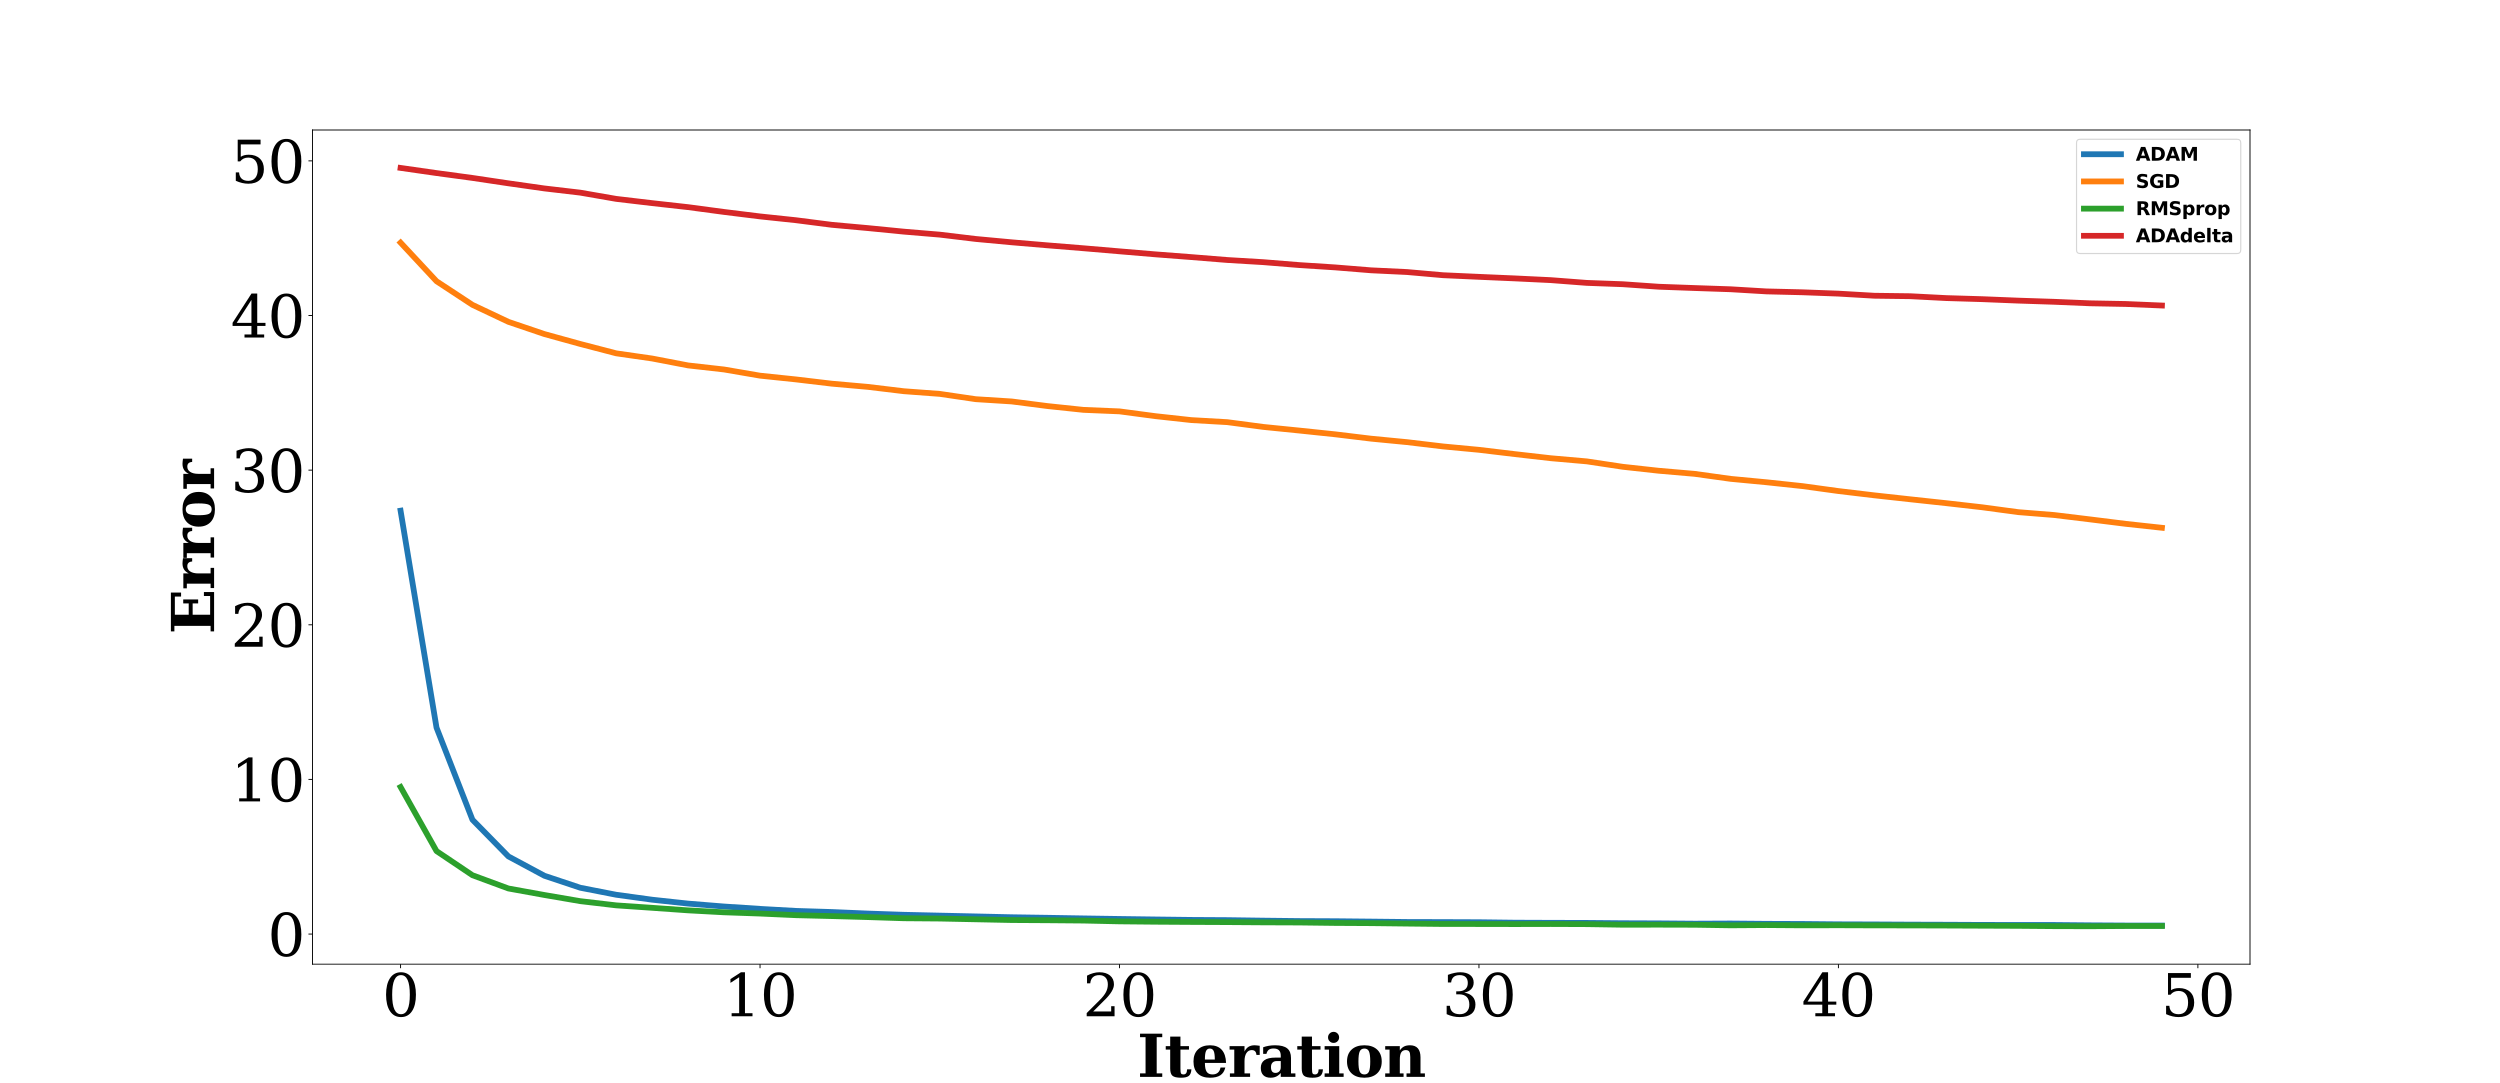 <?xml version="1.0" encoding="utf-8" standalone="no"?>
<!DOCTYPE svg PUBLIC "-//W3C//DTD SVG 1.1//EN"
  "http://www.w3.org/Graphics/SVG/1.1/DTD/svg11.dtd">
<svg height="936pt" version="1.1" viewBox="0 0 2160 936" width="2160pt" xmlns="http://www.w3.org/2000/svg" xmlns:xlink="http://www.w3.org/1999/xlink">
 <defs>
  <style type="text/css">*{stroke-linecap:butt;stroke-linejoin:round;}</style>
 </defs>
 <g id="figure_1">
  <g id="patch_1">
   <path d="M 0 936 
L 2160 936 
L 2160 0 
L 0 0 
z
" style="fill:#ffffff;"/>
  </g>
  <g id="axes_1">
   <g id="patch_2">
    <path d="M 270 833.04 
L 1944 833.04 
L 1944 112.32 
L 270 112.32 
z
" style="fill:#ffffff;"/>
   </g>
   <g id="matplotlib.axis_1">
    <g id="xtick_1">
     <g id="line2d_1">
      <defs>
       <path d="M 0 0 
L 0 3.5 
" id="m3f192505de" style="stroke:#000000;stroke-width:0.8;"/>
      </defs>
      <g>
       <use style="stroke:#000000;stroke-width:0.8;" x="346.091" xlink:href="#m3f192505de" y="833.04"/>
      </g>
     </g>
     <g id="text_1">
      <!-- 0 -->
      <g transform="translate(330.185 878.032)scale(0.5 -0.5)">
       <defs>
        <path d="M 2034 219 
Q 2513 219 2750 744 
Q 2988 1269 2988 2328 
Q 2988 3391 2750 3916 
Q 2513 4441 2034 4441 
Q 1556 4441 1318 3916 
Q 1081 3391 1081 2328 
Q 1081 1269 1318 744 
Q 1556 219 2034 219 
z
M 2034 -91 
Q 1275 -91 848 546 
Q 422 1184 422 2328 
Q 422 3475 848 4112 
Q 1275 4750 2034 4750 
Q 2797 4750 3222 4112 
Q 3647 3475 3647 2328 
Q 3647 1184 3222 546 
Q 2797 -91 2034 -91 
z
" id="DejaVuSerif-30" transform="scale(0.016)"/>
       </defs>
       <use xlink:href="#DejaVuSerif-30"/>
      </g>
     </g>
    </g>
    <g id="xtick_2">
     <g id="line2d_2">
      <g>
       <use style="stroke:#000000;stroke-width:0.8;" x="656.666" xlink:href="#m3f192505de" y="833.04"/>
      </g>
     </g>
     <g id="text_2">
      <!-- 10 -->
      <g transform="translate(624.854 878.032)scale(0.5 -0.5)">
       <defs>
        <path d="M 909 0 
L 909 331 
L 1722 331 
L 1722 4213 
L 781 3603 
L 781 4013 
L 1919 4750 
L 2350 4750 
L 2350 331 
L 3163 331 
L 3163 0 
L 909 0 
z
" id="DejaVuSerif-31" transform="scale(0.016)"/>
       </defs>
       <use xlink:href="#DejaVuSerif-31"/>
       <use x="63.623" xlink:href="#DejaVuSerif-30"/>
      </g>
     </g>
    </g>
    <g id="xtick_3">
     <g id="line2d_3">
      <g>
       <use style="stroke:#000000;stroke-width:0.8;" x="967.241" xlink:href="#m3f192505de" y="833.04"/>
      </g>
     </g>
     <g id="text_3">
      <!-- 20 -->
      <g transform="translate(935.429 878.032)scale(0.5 -0.5)">
       <defs>
        <path d="M 819 3553 
L 469 3553 
L 469 4384 
Q 803 4563 1142 4656 
Q 1481 4750 1806 4750 
Q 2534 4750 2956 4397 
Q 3378 4044 3378 3438 
Q 3378 2753 2422 1800 
Q 2347 1728 2309 1691 
L 1131 513 
L 3078 513 
L 3078 1088 
L 3444 1088 
L 3444 0 
L 434 0 
L 434 341 
L 1850 1753 
Q 2319 2222 2519 2614 
Q 2719 3006 2719 3438 
Q 2719 3909 2473 4175 
Q 2228 4441 1797 4441 
Q 1350 4441 1106 4219 
Q 863 3997 819 3553 
z
" id="DejaVuSerif-32" transform="scale(0.016)"/>
       </defs>
       <use xlink:href="#DejaVuSerif-32"/>
       <use x="63.623" xlink:href="#DejaVuSerif-30"/>
      </g>
     </g>
    </g>
    <g id="xtick_4">
     <g id="line2d_4">
      <g>
       <use style="stroke:#000000;stroke-width:0.8;" x="1277.816" xlink:href="#m3f192505de" y="833.04"/>
      </g>
     </g>
     <g id="text_4">
      <!-- 30 -->
      <g transform="translate(1246.004 878.032)scale(0.5 -0.5)">
       <defs>
        <path d="M 622 4469 
Q 988 4606 1323 4678 
Q 1659 4750 1953 4750 
Q 2638 4750 3022 4454 
Q 3406 4159 3406 3634 
Q 3406 3213 3140 2930 
Q 2875 2647 2388 2547 
Q 2963 2466 3280 2130 
Q 3597 1794 3597 1259 
Q 3597 606 3158 257 
Q 2719 -91 1894 -91 
Q 1528 -91 1179 -12 
Q 831 66 488 225 
L 488 1131 
L 838 1131 
Q 869 681 1141 450 
Q 1413 219 1906 219 
Q 2384 219 2661 495 
Q 2938 772 2938 1253 
Q 2938 1803 2653 2086 
Q 2369 2369 1819 2369 
L 1522 2369 
L 1522 2688 
L 1678 2688 
Q 2225 2688 2498 2914 
Q 2772 3141 2772 3597 
Q 2772 4006 2547 4223 
Q 2322 4441 1900 4441 
Q 1478 4441 1245 4241 
Q 1013 4041 972 3647 
L 622 3647 
L 622 4469 
z
" id="DejaVuSerif-33" transform="scale(0.016)"/>
       </defs>
       <use xlink:href="#DejaVuSerif-33"/>
       <use x="63.623" xlink:href="#DejaVuSerif-30"/>
      </g>
     </g>
    </g>
    <g id="xtick_5">
     <g id="line2d_5">
      <g>
       <use style="stroke:#000000;stroke-width:0.8;" x="1588.391" xlink:href="#m3f192505de" y="833.04"/>
      </g>
     </g>
     <g id="text_5">
      <!-- 40 -->
      <g transform="translate(1556.579 878.032)scale(0.5 -0.5)">
       <defs>
        <path d="M 2234 1581 
L 2234 4063 
L 641 1581 
L 2234 1581 
z
M 3609 0 
L 1484 0 
L 1484 331 
L 2234 331 
L 2234 1247 
L 197 1247 
L 197 1588 
L 2241 4750 
L 2859 4750 
L 2859 1581 
L 3750 1581 
L 3750 1247 
L 2859 1247 
L 2859 331 
L 3609 331 
L 3609 0 
z
" id="DejaVuSerif-34" transform="scale(0.016)"/>
       </defs>
       <use xlink:href="#DejaVuSerif-34"/>
       <use x="63.623" xlink:href="#DejaVuSerif-30"/>
      </g>
     </g>
    </g>
    <g id="xtick_6">
     <g id="line2d_6">
      <g>
       <use style="stroke:#000000;stroke-width:0.8;" x="1898.967" xlink:href="#m3f192505de" y="833.04"/>
      </g>
     </g>
     <g id="text_6">
      <!-- 50 -->
      <g transform="translate(1867.154 878.032)scale(0.5 -0.5)">
       <defs>
        <path d="M 3219 4666 
L 3219 4153 
L 1081 4153 
L 1081 2816 
Q 1244 2928 1461 2984 
Q 1678 3041 1947 3041 
Q 2703 3041 3140 2622 
Q 3578 2203 3578 1478 
Q 3578 738 3136 323 
Q 2694 -91 1894 -91 
Q 1572 -91 1234 -12 
Q 897 66 544 225 
L 544 1131 
L 897 1131 
Q 925 688 1179 453 
Q 1434 219 1894 219 
Q 2388 219 2653 544 
Q 2919 869 2919 1478 
Q 2919 2084 2655 2407 
Q 2391 2731 1894 2731 
Q 1613 2731 1398 2631 
Q 1184 2531 1019 2322 
L 750 2322 
L 750 4666 
L 3219 4666 
z
" id="DejaVuSerif-35" transform="scale(0.016)"/>
       </defs>
       <use xlink:href="#DejaVuSerif-35"/>
       <use x="63.623" xlink:href="#DejaVuSerif-30"/>
      </g>
     </g>
    </g>
    <g id="text_7">
     <!-- Iteration -->
     <g transform="translate(982.586 930.423)scale(0.5 -0.5)">
      <defs>
       <path d="M 300 0 
L 300 378 
L 897 378 
L 897 4288 
L 300 4288 
L 300 4666 
L 2700 4666 
L 2700 4288 
L 2100 4288 
L 2100 378 
L 2700 378 
L 2700 0 
L 300 0 
z
" id="DejaVuSerif-Bold-49" transform="scale(0.016)"/>
       <path d="M 634 2944 
L 153 2944 
L 153 3322 
L 634 3322 
L 634 4353 
L 1741 4353 
L 1741 3322 
L 2663 3322 
L 2663 2944 
L 1741 2944 
L 1741 909 
Q 1741 475 1809 369 
Q 1878 263 2059 263 
Q 2259 263 2356 397 
Q 2453 531 2459 813 
L 2925 813 
Q 2897 313 2651 111 
Q 2406 -91 1806 -91 
Q 1122 -91 878 123 
Q 634 338 634 909 
L 634 2944 
z
" id="DejaVuSerif-Bold-74" transform="scale(0.016)"/>
       <path d="M 2566 1875 
Q 2566 2531 2444 2795 
Q 2322 3059 2028 3059 
Q 1744 3059 1620 2800 
Q 1497 2541 1497 1931 
L 1497 1875 
L 2566 1875 
z
M 3781 1503 
L 1497 1503 
L 1497 1478 
Q 1497 834 1690 548 
Q 1884 263 2316 263 
Q 2675 263 2897 453 
Q 3119 644 3181 1006 
L 3700 1006 
Q 3566 441 3166 175 
Q 2766 -91 2047 -91 
Q 1184 -91 723 364 
Q 263 819 263 1663 
Q 263 2488 734 2950 
Q 1206 3413 2047 3413 
Q 2872 3413 3312 2927 
Q 3753 2441 3781 1503 
z
" id="DejaVuSerif-Bold-65" transform="scale(0.016)"/>
       <path d="M 3438 3359 
L 3438 2369 
L 3084 2369 
Q 3066 2634 2941 2764 
Q 2816 2894 2578 2894 
Q 2216 2894 2006 2575 
Q 1797 2256 1797 1691 
L 1797 378 
L 2400 378 
L 2400 0 
L 219 0 
L 219 378 
L 691 378 
L 691 2944 
L 184 2944 
L 184 3322 
L 1797 3322 
L 1797 2731 
Q 1959 3078 2226 3245 
Q 2494 3413 2881 3413 
Q 2978 3413 3117 3398 
Q 3256 3384 3438 3359 
z
" id="DejaVuSerif-Bold-72" transform="scale(0.016)"/>
       <path d="M 3525 2041 
L 3525 378 
L 4000 378 
L 4000 0 
L 2419 0 
L 2419 422 
Q 2200 159 1931 34 
Q 1663 -91 1319 -91 
Q 809 -91 536 182 
Q 263 456 263 966 
Q 263 1525 655 1803 
Q 1047 2081 1838 2081 
L 2419 2081 
L 2419 2278 
Q 2419 2681 2228 2873 
Q 2038 3066 1638 3066 
Q 1306 3066 1126 2930 
Q 947 2794 872 2484 
L 519 2484 
L 519 3200 
Q 816 3306 1134 3359 
Q 1453 3413 1806 3413 
Q 2697 3413 3111 3081 
Q 3525 2750 3525 2041 
z
M 2419 1044 
L 2419 1709 
L 2003 1709 
Q 1694 1709 1528 1540 
Q 1363 1372 1363 1056 
Q 1363 741 1483 584 
Q 1603 428 1850 428 
Q 2106 428 2262 597 
Q 2419 766 2419 1044 
z
" id="DejaVuSerif-Bold-61" transform="scale(0.016)"/>
       <path d="M 588 4263 
Q 588 4516 763 4689 
Q 938 4863 1191 4863 
Q 1438 4863 1611 4689 
Q 1784 4516 1784 4263 
Q 1784 4016 1611 3842 
Q 1438 3669 1191 3669 
Q 938 3669 763 3841 
Q 588 4013 588 4263 
z
M 1797 378 
L 2272 378 
L 2272 0 
L 219 0 
L 219 378 
L 691 378 
L 691 2944 
L 219 2944 
L 219 3322 
L 1797 3322 
L 1797 378 
z
" id="DejaVuSerif-Bold-69" transform="scale(0.016)"/>
       <path d="M 2138 263 
Q 2488 263 2630 563 
Q 2772 863 2772 1663 
Q 2772 2463 2631 2761 
Q 2491 3059 2138 3059 
Q 1784 3059 1640 2757 
Q 1497 2456 1497 1663 
Q 1497 869 1640 566 
Q 1784 263 2138 263 
z
M 2138 -91 
Q 1259 -91 761 376 
Q 263 844 263 1663 
Q 263 2484 761 2948 
Q 1259 3413 2138 3413 
Q 3019 3413 3516 2948 
Q 4013 2484 4013 1663 
Q 4013 844 3514 376 
Q 3016 -91 2138 -91 
z
" id="DejaVuSerif-Bold-6f" transform="scale(0.016)"/>
       <path d="M 219 0 
L 219 378 
L 691 378 
L 691 2944 
L 219 2944 
L 219 3322 
L 1797 3322 
L 1797 2853 
Q 1997 3150 2253 3281 
Q 2509 3413 2900 3413 
Q 3459 3413 3745 3083 
Q 4031 2753 4031 2113 
L 4031 378 
L 4506 378 
L 4506 0 
L 2522 0 
L 2522 378 
L 2925 378 
L 2925 2144 
Q 2925 2566 2817 2730 
Q 2709 2894 2444 2894 
Q 2109 2894 1953 2648 
Q 1797 2403 1797 1869 
L 1797 378 
L 2203 378 
L 2203 0 
L 219 0 
z
" id="DejaVuSerif-Bold-6e" transform="scale(0.016)"/>
      </defs>
      <use xlink:href="#DejaVuSerif-Bold-49"/>
      <use x="46.777" xlink:href="#DejaVuSerif-Bold-74"/>
      <use x="92.969" xlink:href="#DejaVuSerif-Bold-65"/>
      <use x="156.592" xlink:href="#DejaVuSerif-Bold-72"/>
      <use x="209.277" xlink:href="#DejaVuSerif-Bold-61"/>
      <use x="274.072" xlink:href="#DejaVuSerif-Bold-74"/>
      <use x="320.264" xlink:href="#DejaVuSerif-Bold-69"/>
      <use x="358.252" xlink:href="#DejaVuSerif-Bold-6f"/>
      <use x="424.951" xlink:href="#DejaVuSerif-Bold-6e"/>
     </g>
    </g>
   </g>
   <g id="matplotlib.axis_2">
    <g id="ytick_1">
     <g id="line2d_7">
      <defs>
       <path d="M 0 0 
L -3.5 0 
" id="me455efcc67" style="stroke:#000000;stroke-width:0.8;"/>
      </defs>
      <g>
       <use style="stroke:#000000;stroke-width:0.8;" x="270" xlink:href="#me455efcc67" y="807.01"/>
      </g>
     </g>
     <g id="text_8">
      <!-- 0 -->
      <g transform="translate(231.188 826.006)scale(0.5 -0.5)">
       <use xlink:href="#DejaVuSerif-30"/>
      </g>
     </g>
    </g>
    <g id="ytick_2">
     <g id="line2d_8">
      <g>
       <use style="stroke:#000000;stroke-width:0.8;" x="270" xlink:href="#me455efcc67" y="673.41"/>
      </g>
     </g>
     <g id="text_9">
      <!-- 10 -->
      <g transform="translate(199.375 692.406)scale(0.5 -0.5)">
       <use xlink:href="#DejaVuSerif-31"/>
       <use x="63.623" xlink:href="#DejaVuSerif-30"/>
      </g>
     </g>
    </g>
    <g id="ytick_3">
     <g id="line2d_9">
      <g>
       <use style="stroke:#000000;stroke-width:0.8;" x="270" xlink:href="#me455efcc67" y="539.81"/>
      </g>
     </g>
     <g id="text_10">
      <!-- 20 -->
      <g transform="translate(199.375 558.807)scale(0.5 -0.5)">
       <use xlink:href="#DejaVuSerif-32"/>
       <use x="63.623" xlink:href="#DejaVuSerif-30"/>
      </g>
     </g>
    </g>
    <g id="ytick_4">
     <g id="line2d_10">
      <g>
       <use style="stroke:#000000;stroke-width:0.8;" x="270" xlink:href="#me455efcc67" y="406.211"/>
      </g>
     </g>
     <g id="text_11">
      <!-- 30 -->
      <g transform="translate(199.375 425.207)scale(0.5 -0.5)">
       <use xlink:href="#DejaVuSerif-33"/>
       <use x="63.623" xlink:href="#DejaVuSerif-30"/>
      </g>
     </g>
    </g>
    <g id="ytick_5">
     <g id="line2d_11">
      <g>
       <use style="stroke:#000000;stroke-width:0.8;" x="270" xlink:href="#me455efcc67" y="272.611"/>
      </g>
     </g>
     <g id="text_12">
      <!-- 40 -->
      <g transform="translate(199.375 291.607)scale(0.5 -0.5)">
       <use xlink:href="#DejaVuSerif-34"/>
       <use x="63.623" xlink:href="#DejaVuSerif-30"/>
      </g>
     </g>
    </g>
    <g id="ytick_6">
     <g id="line2d_12">
      <g>
       <use style="stroke:#000000;stroke-width:0.8;" x="270" xlink:href="#me455efcc67" y="139.012"/>
      </g>
     </g>
     <g id="text_13">
      <!-- 50 -->
      <g transform="translate(199.375 158.008)scale(0.5 -0.5)">
       <use xlink:href="#DejaVuSerif-35"/>
       <use x="63.623" xlink:href="#DejaVuSerif-30"/>
      </g>
     </g>
    </g>
    <g id="text_14">
     <!-- Error -->
     <g transform="translate(184.977 547.926)rotate(-90)scale(0.5 -0.5)">
      <defs>
       <path d="M 300 0 
L 300 378 
L 897 378 
L 897 4288 
L 300 4288 
L 300 4666 
L 4494 4666 
L 4494 3566 
L 4063 3566 
L 4063 4238 
L 2100 4238 
L 2100 2741 
L 3322 2741 
L 3322 3334 
L 3750 3334 
L 3750 1722 
L 3322 1722 
L 3322 2316 
L 2100 2316 
L 2100 428 
L 4122 428 
L 4122 1100 
L 4550 1100 
L 4550 0 
L 300 0 
z
" id="DejaVuSerif-Bold-45" transform="scale(0.016)"/>
      </defs>
      <use xlink:href="#DejaVuSerif-Bold-45"/>
      <use x="76.221" xlink:href="#DejaVuSerif-Bold-72"/>
      <use x="128.906" xlink:href="#DejaVuSerif-Bold-72"/>
      <use x="181.592" xlink:href="#DejaVuSerif-Bold-6f"/>
      <use x="248.291" xlink:href="#DejaVuSerif-Bold-72"/>
     </g>
    </g>
   </g>
   <g id="line2d_13">
    <path clip-path="url(#p455dc1740c)" d="M 346.091 441.227 
L 377.148 628.669 
L 408.206 708.268 
L 439.263 739.946 
L 470.321 756.636 
L 501.378 767.015 
L 532.436 773.077 
L 563.494 777.351 
L 594.551 780.707 
L 625.609 783.223 
L 656.666 785.286 
L 687.724 787.022 
L 718.781 787.988 
L 749.839 789.314 
L 780.896 790.377 
L 811.954 791.092 
L 843.011 791.789 
L 874.069 792.498 
L 905.126 792.973 
L 936.184 793.504 
L 967.241 793.988 
L 998.299 794.418 
L 1029.356 794.811 
L 1060.414 794.995 
L 1091.471 795.438 
L 1122.529 795.793 
L 1153.586 795.932 
L 1184.644 796.254 
L 1215.701 796.603 
L 1246.759 796.684 
L 1277.816 796.803 
L 1308.874 797.207 
L 1339.931 797.322 
L 1370.989 797.399 
L 1402.046 797.677 
L 1433.104 797.792 
L 1464.161 798.056 
L 1495.219 797.914 
L 1526.276 798.198 
L 1557.334 798.312 
L 1588.391 798.61 
L 1619.449 798.71 
L 1650.506 798.878 
L 1681.564 798.975 
L 1712.622 799.127 
L 1743.679 799.159 
L 1774.737 799.184 
L 1805.794 799.476 
L 1836.852 799.662 
L 1867.909 799.673 
" style="fill:none;stroke:#1f77b4;stroke-linecap:square;stroke-width:5;"/>
   </g>
   <g id="line2d_14">
    <path clip-path="url(#p455dc1740c)" d="M 346.091 209.636 
L 377.148 242.983 
L 408.206 263.394 
L 439.263 278.072 
L 470.321 288.616 
L 501.378 297.198 
L 532.436 305.285 
L 563.494 309.762 
L 594.551 315.731 
L 625.609 319.237 
L 656.666 324.574 
L 687.724 327.822 
L 718.781 331.508 
L 749.839 334.267 
L 780.896 338.011 
L 811.954 340.317 
L 843.011 344.895 
L 874.069 346.86 
L 905.126 350.852 
L 936.184 354.131 
L 967.241 355.423 
L 998.299 359.558 
L 1029.356 362.967 
L 1060.414 364.746 
L 1091.471 368.86 
L 1122.529 371.994 
L 1153.586 375.249 
L 1184.644 379.013 
L 1215.701 382.018 
L 1246.759 385.718 
L 1277.816 388.646 
L 1308.874 392.361 
L 1339.931 395.911 
L 1370.989 398.627 
L 1402.046 403.307 
L 1433.104 406.723 
L 1464.161 409.412 
L 1495.219 413.731 
L 1526.276 416.676 
L 1557.334 419.997 
L 1588.391 424.271 
L 1619.449 427.978 
L 1650.506 431.4 
L 1681.564 434.747 
L 1712.622 438.291 
L 1743.679 442.485 
L 1774.737 444.977 
L 1805.794 448.749 
L 1836.852 452.631 
L 1867.909 456.007 
" style="fill:none;stroke:#ff7f0e;stroke-linecap:square;stroke-width:5;"/>
   </g>
   <g id="line2d_15">
    <path clip-path="url(#p455dc1740c)" d="M 346.091 679.981 
L 377.148 735.335 
L 408.206 756.202 
L 439.263 767.655 
L 470.321 773.276 
L 501.378 778.601 
L 532.436 782.237 
L 563.494 784.359 
L 594.551 786.554 
L 625.609 788.239 
L 656.666 789.318 
L 687.724 790.728 
L 718.781 791.503 
L 749.839 792.377 
L 780.896 793.373 
L 811.954 793.627 
L 843.011 794.277 
L 874.069 794.914 
L 905.126 795.097 
L 936.184 795.367 
L 967.241 796.062 
L 998.299 796.37 
L 1029.356 796.56 
L 1060.414 796.7 
L 1091.471 796.919 
L 1122.529 797.035 
L 1153.586 797.431 
L 1184.644 797.604 
L 1215.701 797.98 
L 1246.759 798.321 
L 1277.816 798.344 
L 1308.874 798.409 
L 1339.931 798.339 
L 1370.989 798.461 
L 1402.046 798.953 
L 1433.104 798.908 
L 1464.161 798.992 
L 1495.219 799.472 
L 1526.276 799.257 
L 1557.334 799.49 
L 1588.391 799.416 
L 1619.449 799.527 
L 1650.506 799.565 
L 1681.564 799.661 
L 1712.622 799.798 
L 1743.679 799.925 
L 1774.737 800.196 
L 1805.794 800.28 
L 1836.852 800.062 
L 1867.909 800.063 
" style="fill:none;stroke:#2ca02c;stroke-linecap:square;stroke-width:5;"/>
   </g>
   <g id="line2d_16">
    <path clip-path="url(#p455dc1740c)" d="M 346.091 145.08 
L 377.148 149.535 
L 408.206 153.749 
L 439.263 158.39 
L 470.321 162.808 
L 501.378 166.448 
L 532.436 171.848 
L 563.494 175.518 
L 594.551 178.982 
L 625.609 183.134 
L 656.666 186.982 
L 687.724 190.268 
L 718.781 194.255 
L 749.839 197.071 
L 780.896 200.134 
L 811.954 202.731 
L 843.011 206.464 
L 874.069 209.348 
L 905.126 211.984 
L 936.184 214.502 
L 967.241 217.145 
L 998.299 219.761 
L 1029.356 222.139 
L 1060.414 224.646 
L 1091.471 226.507 
L 1122.529 229.026 
L 1153.586 231.031 
L 1184.644 233.552 
L 1215.701 235.041 
L 1246.759 237.783 
L 1277.816 239.192 
L 1308.874 240.538 
L 1339.931 242.037 
L 1370.989 244.418 
L 1402.046 245.56 
L 1433.104 247.732 
L 1464.161 248.861 
L 1495.219 249.921 
L 1526.276 251.778 
L 1557.334 252.536 
L 1588.391 253.694 
L 1619.449 255.515 
L 1650.506 255.928 
L 1681.564 257.545 
L 1712.622 258.477 
L 1743.679 259.732 
L 1774.737 260.756 
L 1805.794 262.056 
L 1836.852 262.656 
L 1867.909 263.976 
" style="fill:none;stroke:#d62728;stroke-linecap:square;stroke-width:5;"/>
   </g>
   <g id="patch_3">
    <path d="M 270 833.04 
L 270 112.32 
" style="fill:none;stroke:#000000;stroke-linecap:square;stroke-linejoin:miter;stroke-width:0.8;"/>
   </g>
   <g id="patch_4">
    <path d="M 1944 833.04 
L 1944 112.32 
" style="fill:none;stroke:#000000;stroke-linecap:square;stroke-linejoin:miter;stroke-width:0.8;"/>
   </g>
   <g id="patch_5">
    <path d="M 270 833.04 
L 1944 833.04 
" style="fill:none;stroke:#000000;stroke-linecap:square;stroke-linejoin:miter;stroke-width:0.8;"/>
   </g>
   <g id="patch_6">
    <path d="M 270 112.32 
L 1944 112.32 
" style="fill:none;stroke:#000000;stroke-linecap:square;stroke-linejoin:miter;stroke-width:0.8;"/>
   </g>
   <g id="legend_1">
    <g id="patch_7">
     <path d="M 1797.318 219.06 
L 1932.8 219.06 
Q 1936 219.06 1936 215.86 
L 1936 123.52 
Q 1936 120.32 1932.8 120.32 
L 1797.318 120.32 
Q 1794.118 120.32 1794.118 123.52 
L 1794.118 215.86 
Q 1794.118 219.06 1797.318 219.06 
z
" style="fill:#ffffff;opacity:0.8;stroke:#cccccc;stroke-linejoin:miter;"/>
    </g>
    <g id="line2d_17">
     <path d="M 1800.517 133.278 
L 1832.517 133.278 
" style="fill:none;stroke:#1f77b4;stroke-linecap:square;stroke-width:5;"/>
    </g>
    <g id="line2d_18"/>
    <g id="text_15">
     <!-- ADAM -->
     <g transform="translate(1845.318 138.877)scale(0.16 -0.16)">
      <defs>
       <path d="M 3419 850 
L 1538 850 
L 1241 0 
L 31 0 
L 1759 4666 
L 3194 4666 
L 4922 0 
L 3713 0 
L 3419 850 
z
M 1838 1716 
L 3116 1716 
L 2478 3572 
L 1838 1716 
z
" id="DejaVuSans-Bold-41" transform="scale(0.016)"/>
       <path d="M 1791 3756 
L 1791 909 
L 2222 909 
Q 2959 909 3348 1275 
Q 3738 1641 3738 2338 
Q 3738 3031 3350 3393 
Q 2963 3756 2222 3756 
L 1791 3756 
z
M 588 4666 
L 1856 4666 
Q 2919 4666 3439 4514 
Q 3959 4363 4331 4000 
Q 4659 3684 4818 3271 
Q 4978 2859 4978 2338 
Q 4978 1809 4818 1395 
Q 4659 981 4331 666 
Q 3956 303 3431 151 
Q 2906 0 1856 0 
L 588 0 
L 588 4666 
z
" id="DejaVuSans-Bold-44" transform="scale(0.016)"/>
       <path d="M 588 4666 
L 2119 4666 
L 3181 2169 
L 4250 4666 
L 5778 4666 
L 5778 0 
L 4641 0 
L 4641 3413 
L 3566 897 
L 2803 897 
L 1728 3413 
L 1728 0 
L 588 0 
L 588 4666 
z
" id="DejaVuSans-Bold-4d" transform="scale(0.016)"/>
      </defs>
      <use xlink:href="#DejaVuSans-Bold-41"/>
      <use x="77.393" xlink:href="#DejaVuSans-Bold-44"/>
      <use x="160.4" xlink:href="#DejaVuSans-Bold-41"/>
      <use x="237.793" xlink:href="#DejaVuSans-Bold-4d"/>
     </g>
    </g>
    <g id="line2d_19">
     <path d="M 1800.517 156.762 
L 1832.517 156.762 
" style="fill:none;stroke:#ff7f0e;stroke-linecap:square;stroke-width:5;"/>
    </g>
    <g id="line2d_20"/>
    <g id="text_16">
     <!-- SGD -->
     <g transform="translate(1845.318 162.363)scale(0.16 -0.16)">
      <defs>
       <path d="M 3834 4519 
L 3834 3531 
Q 3450 3703 3084 3790 
Q 2719 3878 2394 3878 
Q 1963 3878 1756 3759 
Q 1550 3641 1550 3391 
Q 1550 3203 1689 3098 
Q 1828 2994 2194 2919 
L 2706 2816 
Q 3484 2659 3812 2340 
Q 4141 2022 4141 1434 
Q 4141 663 3683 286 
Q 3225 -91 2284 -91 
Q 1841 -91 1394 -6 
Q 947 78 500 244 
L 500 1259 
Q 947 1022 1364 901 
Q 1781 781 2169 781 
Q 2563 781 2772 912 
Q 2981 1044 2981 1288 
Q 2981 1506 2839 1625 
Q 2697 1744 2272 1838 
L 1806 1941 
Q 1106 2091 782 2419 
Q 459 2747 459 3303 
Q 459 4000 909 4375 
Q 1359 4750 2203 4750 
Q 2588 4750 2994 4692 
Q 3400 4634 3834 4519 
z
" id="DejaVuSans-Bold-53" transform="scale(0.016)"/>
       <path d="M 4781 347 
Q 4331 128 3847 18 
Q 3363 -91 2847 -91 
Q 1681 -91 1000 561 
Q 319 1213 319 2328 
Q 319 3456 1012 4103 
Q 1706 4750 2913 4750 
Q 3378 4750 3804 4662 
Q 4231 4575 4609 4403 
L 4609 3438 
Q 4219 3659 3833 3768 
Q 3447 3878 3059 3878 
Q 2341 3878 1952 3476 
Q 1563 3075 1563 2328 
Q 1563 1588 1938 1184 
Q 2313 781 3003 781 
Q 3191 781 3352 804 
Q 3513 828 3641 878 
L 3641 1784 
L 2906 1784 
L 2906 2591 
L 4781 2591 
L 4781 347 
z
" id="DejaVuSans-Bold-47" transform="scale(0.016)"/>
      </defs>
      <use xlink:href="#DejaVuSans-Bold-53"/>
      <use x="72.021" xlink:href="#DejaVuSans-Bold-47"/>
      <use x="154.102" xlink:href="#DejaVuSans-Bold-44"/>
     </g>
    </g>
    <g id="line2d_21">
     <path d="M 1800.517 180.248 
L 1832.517 180.248 
" style="fill:none;stroke:#2ca02c;stroke-linecap:square;stroke-width:5;"/>
    </g>
    <g id="line2d_22"/>
    <g id="text_17">
     <!-- RMSprop -->
     <g transform="translate(1845.318 185.847)scale(0.16 -0.16)">
      <defs>
       <path d="M 2297 2597 
Q 2675 2597 2839 2737 
Q 3003 2878 3003 3200 
Q 3003 3519 2839 3656 
Q 2675 3794 2297 3794 
L 1791 3794 
L 1791 2597 
L 2297 2597 
z
M 1791 1766 
L 1791 0 
L 588 0 
L 588 4666 
L 2425 4666 
Q 3347 4666 3776 4356 
Q 4206 4047 4206 3378 
Q 4206 2916 3982 2619 
Q 3759 2322 3309 2181 
Q 3556 2125 3751 1926 
Q 3947 1728 4147 1325 
L 4800 0 
L 3519 0 
L 2950 1159 
Q 2778 1509 2601 1637 
Q 2425 1766 2131 1766 
L 1791 1766 
z
" id="DejaVuSans-Bold-52" transform="scale(0.016)"/>
       <path d="M 1656 506 
L 1656 -1331 
L 538 -1331 
L 538 3500 
L 1656 3500 
L 1656 2988 
Q 1888 3294 2169 3439 
Q 2450 3584 2816 3584 
Q 3463 3584 3878 3070 
Q 4294 2556 4294 1747 
Q 4294 938 3878 423 
Q 3463 -91 2816 -91 
Q 2450 -91 2169 54 
Q 1888 200 1656 506 
z
M 2400 2772 
Q 2041 2772 1848 2508 
Q 1656 2244 1656 1747 
Q 1656 1250 1848 986 
Q 2041 722 2400 722 
Q 2759 722 2948 984 
Q 3138 1247 3138 1747 
Q 3138 2247 2948 2509 
Q 2759 2772 2400 2772 
z
" id="DejaVuSans-Bold-70" transform="scale(0.016)"/>
       <path d="M 3138 2547 
Q 2991 2616 2845 2648 
Q 2700 2681 2553 2681 
Q 2122 2681 1889 2404 
Q 1656 2128 1656 1613 
L 1656 0 
L 538 0 
L 538 3500 
L 1656 3500 
L 1656 2925 
Q 1872 3269 2151 3426 
Q 2431 3584 2822 3584 
Q 2878 3584 2943 3579 
Q 3009 3575 3134 3559 
L 3138 2547 
z
" id="DejaVuSans-Bold-72" transform="scale(0.016)"/>
       <path d="M 2203 2784 
Q 1831 2784 1636 2517 
Q 1441 2250 1441 1747 
Q 1441 1244 1636 976 
Q 1831 709 2203 709 
Q 2569 709 2762 976 
Q 2956 1244 2956 1747 
Q 2956 2250 2762 2517 
Q 2569 2784 2203 2784 
z
M 2203 3584 
Q 3106 3584 3614 3096 
Q 4122 2609 4122 1747 
Q 4122 884 3614 396 
Q 3106 -91 2203 -91 
Q 1297 -91 786 396 
Q 275 884 275 1747 
Q 275 2609 786 3096 
Q 1297 3584 2203 3584 
z
" id="DejaVuSans-Bold-6f" transform="scale(0.016)"/>
      </defs>
      <use xlink:href="#DejaVuSans-Bold-52"/>
      <use x="77.002" xlink:href="#DejaVuSans-Bold-4d"/>
      <use x="176.514" xlink:href="#DejaVuSans-Bold-53"/>
      <use x="248.535" xlink:href="#DejaVuSans-Bold-70"/>
      <use x="320.117" xlink:href="#DejaVuSans-Bold-72"/>
      <use x="369.434" xlink:href="#DejaVuSans-Bold-6f"/>
      <use x="438.135" xlink:href="#DejaVuSans-Bold-70"/>
     </g>
    </g>
    <g id="line2d_23">
     <path d="M 1800.517 203.732 
L 1832.517 203.732 
" style="fill:none;stroke:#d62728;stroke-linecap:square;stroke-width:5;"/>
    </g>
    <g id="line2d_24"/>
    <g id="text_18">
     <!-- ADAdelta -->
     <g transform="translate(1845.318 209.333)scale(0.16 -0.16)">
      <defs>
       <path d="M 2919 2988 
L 2919 4863 
L 4044 4863 
L 4044 0 
L 2919 0 
L 2919 506 
Q 2688 197 2409 53 
Q 2131 -91 1766 -91 
Q 1119 -91 703 423 
Q 288 938 288 1747 
Q 288 2556 703 3070 
Q 1119 3584 1766 3584 
Q 2128 3584 2408 3439 
Q 2688 3294 2919 2988 
z
M 2181 722 
Q 2541 722 2730 984 
Q 2919 1247 2919 1747 
Q 2919 2247 2730 2509 
Q 2541 2772 2181 2772 
Q 1825 2772 1636 2509 
Q 1447 2247 1447 1747 
Q 1447 1247 1636 984 
Q 1825 722 2181 722 
z
" id="DejaVuSans-Bold-64" transform="scale(0.016)"/>
       <path d="M 4031 1759 
L 4031 1441 
L 1416 1441 
Q 1456 1047 1700 850 
Q 1944 653 2381 653 
Q 2734 653 3104 758 
Q 3475 863 3866 1075 
L 3866 213 
Q 3469 63 3072 -14 
Q 2675 -91 2278 -91 
Q 1328 -91 801 392 
Q 275 875 275 1747 
Q 275 2603 792 3093 
Q 1309 3584 2216 3584 
Q 3041 3584 3536 3087 
Q 4031 2591 4031 1759 
z
M 2881 2131 
Q 2881 2450 2695 2645 
Q 2509 2841 2209 2841 
Q 1884 2841 1681 2658 
Q 1478 2475 1428 2131 
L 2881 2131 
z
" id="DejaVuSans-Bold-65" transform="scale(0.016)"/>
       <path d="M 538 4863 
L 1656 4863 
L 1656 0 
L 538 0 
L 538 4863 
z
" id="DejaVuSans-Bold-6c" transform="scale(0.016)"/>
       <path d="M 1759 4494 
L 1759 3500 
L 2913 3500 
L 2913 2700 
L 1759 2700 
L 1759 1216 
Q 1759 972 1856 886 
Q 1953 800 2241 800 
L 2816 800 
L 2816 0 
L 1856 0 
Q 1194 0 917 276 
Q 641 553 641 1216 
L 641 2700 
L 84 2700 
L 84 3500 
L 641 3500 
L 641 4494 
L 1759 4494 
z
" id="DejaVuSans-Bold-74" transform="scale(0.016)"/>
       <path d="M 2106 1575 
Q 1756 1575 1579 1456 
Q 1403 1338 1403 1106 
Q 1403 894 1545 773 
Q 1688 653 1941 653 
Q 2256 653 2472 879 
Q 2688 1106 2688 1447 
L 2688 1575 
L 2106 1575 
z
M 3816 1997 
L 3816 0 
L 2688 0 
L 2688 519 
Q 2463 200 2181 54 
Q 1900 -91 1497 -91 
Q 953 -91 614 226 
Q 275 544 275 1050 
Q 275 1666 698 1953 
Q 1122 2241 2028 2241 
L 2688 2241 
L 2688 2328 
Q 2688 2594 2478 2717 
Q 2269 2841 1825 2841 
Q 1466 2841 1156 2769 
Q 847 2697 581 2553 
L 581 3406 
Q 941 3494 1303 3539 
Q 1666 3584 2028 3584 
Q 2975 3584 3395 3211 
Q 3816 2838 3816 1997 
z
" id="DejaVuSans-Bold-61" transform="scale(0.016)"/>
      </defs>
      <use xlink:href="#DejaVuSans-Bold-41"/>
      <use x="77.393" xlink:href="#DejaVuSans-Bold-44"/>
      <use x="160.4" xlink:href="#DejaVuSans-Bold-41"/>
      <use x="237.793" xlink:href="#DejaVuSans-Bold-64"/>
      <use x="309.375" xlink:href="#DejaVuSans-Bold-65"/>
      <use x="377.197" xlink:href="#DejaVuSans-Bold-6c"/>
      <use x="411.475" xlink:href="#DejaVuSans-Bold-74"/>
      <use x="459.277" xlink:href="#DejaVuSans-Bold-61"/>
     </g>
    </g>
   </g>
  </g>
 </g>
 <defs>
  <clipPath id="p455dc1740c">
   <rect height="720.72" width="1674" x="270" y="112.32"/>
  </clipPath>
 </defs>
</svg>

